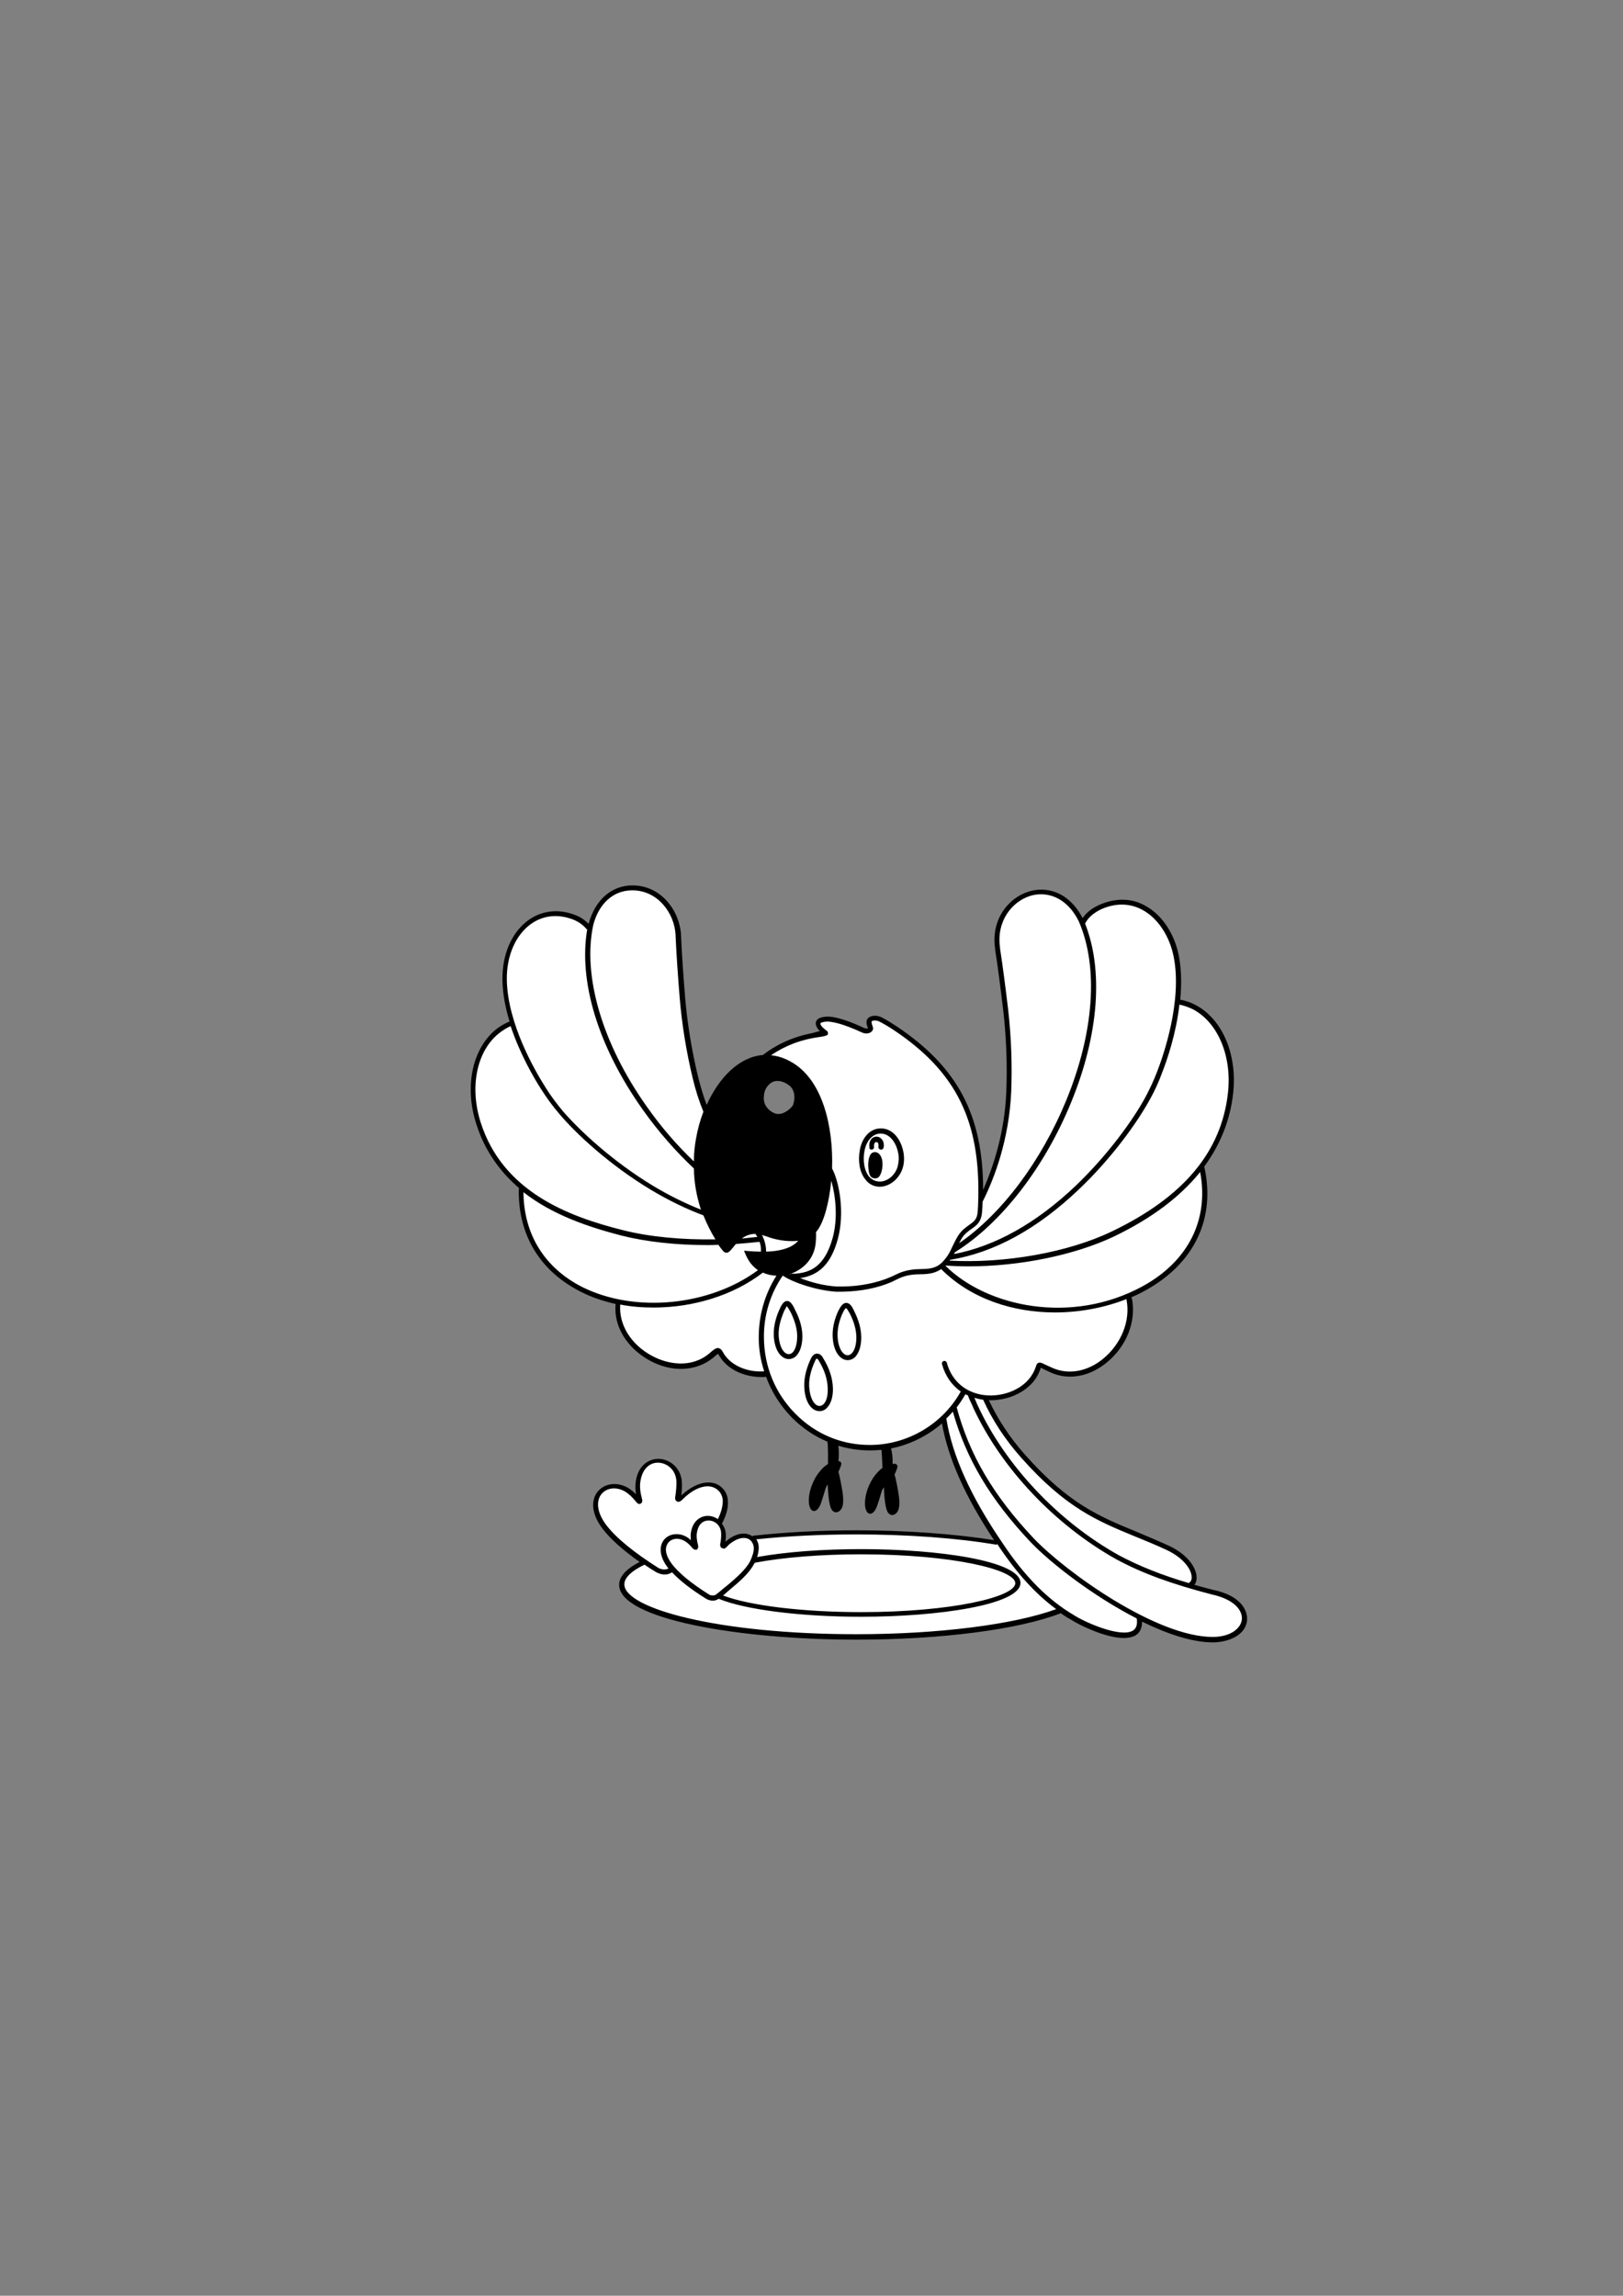 <?xml version="1.0" encoding="utf-8"?>
<!-- Generator: Adobe Illustrator 18.1.1, SVG Export Plug-In . SVG Version: 6.00 Build 0)  -->
<svg version="1.1" xmlns="http://www.w3.org/2000/svg" xmlns:xlink="http://www.w3.org/1999/xlink" x="0px" y="0px"
	 viewBox="0 0 595.3 841.9" enable-background="new 0 0 595.3 841.9" xml:space="preserve">
<rect x="0" y="0" width="595.3" height="841.9" fill="#808080" stroke="none"/>
<g id="Preenchimento">
	<path fill="#FFFFFF" d="M258.8,407.7c-1.6-4-2.9-8.1-3.9-12.1c-2.3-9.5-4-19.7-4.8-29.5c-0.6-7.5-1.2-15.5-1.5-22.7l0-0.3
		c-0.6-10.7-8.9-17.1-16.6-17.1c-7.1,0-12.7,5-15,13.3c-6.4,29.9,14,65.5,37.1,87.4l1.2,1.1l0-1.7c0.1-2.8,0.3-5.6,0.8-8.4
		c0.6-3.3,1.5-6.5,2.7-9.6l0.1-0.3L258.8,407.7z"/>
	<path fill="#FFFFFF" d="M269.7,455.2l2.6-0.2c1.9-0.2,3.8-0.4,5.6-0.6l1.1-0.1l-0.5-0.9c-0.2-0.4-0.4-0.8-0.7-1.1l-0.3-0.3h-0.4
		l-18.5-6.4l-0.3-0.1c-24.9-9.4-45.4-28.5-52.8-37.3c-2.3-2.8-4.5-5.7-6.3-8.7c-2.7-4.3-7.8-13-11.2-23.1l-0.3-0.8l-0.7,0.3
		c-1.7,0.8-3.3,1.7-4.7,2.9c-8.2,6.8-10.9,20.1-6.7,33.2c8.2,25.7,32.4,34.9,52.6,40.1c8.9,2.3,19.6,3.5,31,3.5h0c1,0,2.1,0,3.1,0
		l1.3,0C263.7,455.5,268.8,455.5,269.7,455.2z"/>
	<path fill="#FFFFFF" d="M257.9,443.5c-1.6-4.8-2.4-9.7-2.6-14.8l0-0.3l-0.2-0.2c-22.4-20.8-44.1-57-38.9-87.2l0.3-1.8l-1.1,0.9
		c-1.1-1.3-2.5-2.3-4.1-3c-5.8-2.5-11.6-2.1-16.4,1.1c-6.2,4.2-9.7,12.2-9.5,21.5c0.4,16,10.1,33,14.3,39.5c1.8,2.9,3.9,5.8,6.3,8.6
		c7.7,9.1,27,27.1,51,36.6l1.5,0.6L257.9,443.5z"/>
	<path fill="#FFFFFF" d="M286.2,467.3l-1.3,0c-1.6,0-3.1-0.4-4.6-1l-0.4-0.2l-0.3,0.3c-13.5,10.3-33.3,15-51.7,11.6l-0.8-0.1
		l-0.1,0.8c-0.6,7.6,4.2,15.2,12.2,19.5c3.4,1.8,7.2,2.8,10.8,2.8c4.2,0,7.9-1.3,10.9-3.9c1.5-1.2,2.2-1.7,2.8-1.7
		c0.4,0.1,0.7,0.4,1.1,1.2c0.2,0.4,0.5,0.9,0.9,1.4c2.8,3.7,8,6,13.7,6c0.3,0,0.6,0,1,0l0.9,0l-0.3-0.9c-1.2-3.9-1.9-8-1.9-12.1
		c-0.1-7.9,2.1-15.6,6.4-22.3L286.2,467.3z"/>
	<path fill="#FFFFFF" d="M292.8,454.4c-0.8,0.1-1.6,0.2-2.4,0.2c-3.7,0-7.2-1-8.7-1.6c-0.6-0.3-1.3-0.5-1.9-0.7l-1.6-0.4l0.8,1.5
		c1,1.8,1.4,3.8,1.4,5.8l0,0.8l0.8,0c5.5-0.2,9.4-1.4,11.7-3.6l2.2-2.1L292.8,454.4z"/>
	<path fill="#FFFFFF" d="M279.1,459.9l0.7,0l0-0.7c0-1.3-0.1-2.6-0.6-3.8l-0.2-0.6l-0.6,0.1c-2.8,0.3-5.7,0.6-8.6,0.8l-0.3,0
		l-0.2,0.2c-0.3,0.4-0.6,0.7-0.9,1c-0.7,0.9-1.6,1.9-2,1.9c0,0,0,0,0,0c-0.3-0.1-0.5-0.2-0.8-0.6c-0.5-0.6-0.9-1.3-1.4-1.9L264,456
		l-0.4,0c-12.9,0.3-25.4-0.9-35.5-3.5c-9.9-2.5-24.3-6.9-35.6-15.7l-1.2-0.9l0,1.5c0.1,15.8,8,28.4,22.3,35.5
		c7.6,3.8,16.7,5.8,26.2,5.8c0,0,0,0,0,0c14.2,0,28.3-4.4,38.7-12.1l0.8-0.6l-0.9-0.6c-1.3-0.9-2.4-2-3.2-3.3
		c-0.5-0.7-0.9-1.5-1.3-2.4c0.1,0,0.2,0,0.4,0C275.6,459.8,277.3,459.9,279.1,459.9z"/>
	<path fill="#FFFFFF" d="M441,429.8l-0.3-1.6l-1,1.2c-7.3,9-17.8,16.8-31.2,23.3c-14.3,6.9-34.2,11-53.2,11c-2.8,0-5.6-0.1-8.3-0.3
		l-2-0.1l1.4,1.4c10,10,24.5,15.5,40.8,15.5c11.5,0,23-2.8,32.2-7.9C436.4,463.1,444.3,447.6,441,429.8z"/>
	<path fill="#FFFFFF" d="M438.1,369.8c-1.6-0.8-3.3-1.5-5.1-1.9l-0.8-0.2l-0.1,0.8c-1.3,10.5-4.6,20.1-6.4,24.9
		c-1.2,3.3-2.7,6.5-4.5,9.7c-9.6,17.6-37.2,52.5-72.7,58.4l-0.4,0.2l-1,1.3l1.4,0.1c2.2,0.1,4.5,0.2,6.8,0.2c0,0,0,0,0,0
		c18.9,0,38.7-4.1,52.9-10.9c26.5-12.8,40.5-29.6,42.9-51.4C452.7,387.3,447.4,374.8,438.1,369.8z"/>
	<path fill="#FFFFFF" d="M290.9,481.5c-1-2-1.4-2.6-1.7-2.8l-0.5-0.5l-0.5,0.5c-0.3,0.3-0.7,1-1.1,1.9c-1,2.2-2.2,5.6-2.1,9
		c0.2,5.4,2.4,7.8,4.3,7.8c0.7,0,1.4-0.3,2-0.9c1.2-1.2,1.9-3.5,1.9-6.3C293.2,487.4,292.4,484.5,290.9,481.5z"/>
	<path fill="#FFFFFF" d="M431.3,350.9c-1.5-7.9-6.1-14.7-12-17.8c-4.7-2.5-10.1-2.5-15.5-0.2c-2.9,1.3-5.1,3.2-6.4,5.6l-0.2,0.3
		l0.1,0.3c15.1,38.2-14,98.7-47.5,119.6l-0.2,0.1l-1.1,2.2l1.5-0.3c34.5-6.6,61.3-40.7,70.6-57.8c1.7-3.2,3.2-6.4,4.4-9.7
		C427.5,387.4,434.5,367.3,431.3,350.9z"/>
	<path fill="#FFFFFF" d="M305.6,433.1l-1.1-3.7l-0.3,3.8c-0.7,8-2.7,14.9-5.2,18.1l-0.3,0.4l0,0.3c0,1.4,0,2.6-0.1,3.8
		c-0.5,4.9-3.7,9-8.6,10.7l-3.1,1.2l3.5,0.2c0.2,0,0.4,0,0.7,0c0.2,0,0.4,0,0.7,0c5.4-0.4,11.3-2.3,14.4-13.6
		C308.2,446.8,307.2,438.4,305.6,433.1z"/>
	<path fill="#FFFFFF" d="M437.9,578.8c0.1-3-2.9-7.7-9.6-10.8c-4.1-1.9-8-3.5-11.7-5c-13.5-5.5-25.2-10.3-41.3-28.6
		c-5.8-6.6-10.4-13.7-13.9-21.1l-0.2-0.4l-0.4-0.1c-1-0.1-1.9-0.3-3-0.7l-1.5-0.5l0.6,1.4c0.2,0.4,0.4,0.9,0.6,1.3
		c0.2,0.5,0.5,1,0.7,1.6c10.2,21.9,29.6,42.5,51.9,55c7.5,4,15.7,7.3,26,10.3l1.4,0.3l-0.4-0.9C437.6,580.3,437.8,579.6,437.9,578.8
		z"/>
	<path fill="#FFFFFF" d="M396.4,337.8c-4.5-9-11-10.3-14.5-10.3c-1.5,0-2.9,0.2-4.3,0.7c-6.8,2.1-12.9,9.6-11.4,19.6l0,0.3
		c1.1,7,2.1,15,3,22.5c1.1,9.8,1.5,20.1,1.1,29.9c-0.7,17.4-6.1,31.4-10.4,40.1l-0.1,0.3c0,1.3-0.1,2.5-0.2,3.8
		c-0.3,3.3-1.8,4.4-3.6,5.7c-1.1,0.8-2.4,1.7-3.6,3.4c-0.4,0.5-0.7,1.1-1.1,1.9l-1.3,2.6l2.4-1.7
		C385.4,433.7,412.2,374.4,396.4,337.8z"/>
	<path fill="#FFFFFF" d="M328.2,377.4c-1.7-1.2-3.5-2.2-5.2-3.1c-1.3-0.7-2.7-0.7-3.6-0.2c-0.8,0.5-0.5,1.7,0,2.9
		c0.1,0.4,0.1,0.7-0.2,1c-0.6,0.5-1.9,0.6-2.8,0.1c-5.6-2.6-10.2-4.1-12.9-4.1c-0.4,0-0.7,0-1,0.1c-1.3,0.2-2,0.5-2.2,1
		c-0.2,0.6,0.3,1.5,1.3,2.4c0.2,0.2,0.5,0.4,0.8,0.6c0.1,0.1,0.3,0.2,0.4,0.3l0.2,0.1l0.1,0l0,0.5c-0.3,0.2-1.2,0.4-2.6,0.6
		c-6.7,0.9-12.7,3.2-18,6.7l-1.6,1.1l1.9,0.2c2.2,0.3,4.4,1,6.6,2.1c11.7,6.3,15.4,24,15,38.6l0,0.2l0.1,0.2
		c2.4,4.7,4.7,15.8,2,25.5c-2.3,8.5-6.4,12.7-13.1,13.8l-2.8,0.4l2.6,1c2.5,1,7.7,2.6,13.4,3l2.3,0h0c6.4-0.1,12.6-1.3,17.8-3.5
		c0.3-0.2,0.7-0.3,1.2-0.6c1.9-1,4.5-2.3,9.4-2.3l0.6,0c5.3,0,7.3-1.4,9.6-4.6c0.9-1.1,1.5-2.6,2.3-4.2c0.7-1.4,1.3-2.8,2.1-4
		c1.2-1.7,2.5-2.7,3.7-3.5c1.8-1.2,3.2-2.2,3.4-5.3c0.1-1.3,0.2-2.6,0.2-3.9C360.3,411.2,351.3,392.8,328.2,377.4z M330.6,428
		c-0.9,3.7-4.4,6.6-7.8,6.6l-0.3,0c-1.8-0.1-3.4-1-4.6-2.5c-1.9-2.4-2.6-6.3-1.8-10.3c0.9-4.4,3.6-7.3,7.1-7.3
		c3.6,0,6.5,3.1,7.5,7.9C331,424.4,331,426.3,330.6,428z"/>
	<path fill="#FFFFFF" d="M330.1,422.6c-1-4.5-3.7-7.5-7.1-7.5c-3.2,0-5.8,2.7-6.6,6.9c-0.8,3.9-0.1,7.5,1.7,9.9
		c1.1,1.4,2.6,2.2,4.3,2.3l0.3,0c3.2,0,6.4-2.8,7.3-6.3C330.5,426.3,330.5,424.4,330.1,422.6z"/>
	<g>
		<path fill="#FFFFFF" d="M290.2,467.4l0-0.2c-0.1,0-0.2,0.1-0.2,0.1C290,467.3,290.1,467.3,290.2,467.4z"/>
		<polygon fill="#FFFFFF" points="291,468.6 289.8,468 290.1,467.5 290.1,467.5 289.7,468 288.1,467.2 289.7,466.6 290,467.1 
			290,467.1 289.9,466.5 290.8,466.2 		"/>
	</g>
	<path fill="#FFFFFF" d="M387.7,589.7c-7.4-5.5-14.3-13-20.9-22.9l-1.6-2.4l-0.3,1.5c-14.6-2.4-32.6-3.7-50.8-3.7
		c-12.7,0-25.1,0.6-36.7,1.8l-1.2,0.1l0.6,1c0.5,0.7,0.7,1.6,0.7,2.5c0,0.9-0.2,2-0.6,3.2l-0.4,1.2l1.2-0.2c10.5-1.9,24-2.9,38-2.9
		c32.4,0,57.7,5.2,57.7,11.7c0,6.6-25.4,11.7-57.7,11.7c-22.1,0-42.5-2.6-52-6.6l-0.4-0.2l-0.3,0.2c-0.6,0.4-1.2,0.6-1.8,0.6
		c-1.2,0-2.1-0.5-2.1-0.6c-5.4-3.4-9.5-6.6-12.3-9.6l-0.4-0.4l-0.5,0.3c-0.7,0.4-1.5,0.7-2.3,0.7c-1.3,0-2.4-0.5-2.8-0.8
		c-1.5-0.9-2.8-1.8-4.2-2.7l-0.3-0.2l-0.4,0.2c-5.2,2.5-7.8,5.1-7.8,7.8c0,10.5,38.5,19,85.8,19c29.8,0,57.9-3.5,73.4-9.2l1.3-0.5
		L387.7,589.7z"/>
	<path fill="#FFFFFF" d="M264.8,547.2c-1-1.4-2.5-2.2-4.2-2.4c-2.7-0.3-6.1,1.1-9.2,3.8c-0.5,0.5-1.1,1-1.6,1.5
		c-0.3,0.3-0.7,0.4-0.9,0.3c-0.1-0.1-0.4-0.2-0.2-1.2c0.2-1.1,0.5-4.1,0.4-5.8c-0.4-4.6-3.9-7.2-7.3-7.3l-0.2,0
		c-1.4,0-6.1,0.5-7.1,7.3c-0.3,1.9-0.1,4.1,0.6,6.4c0.2,0.7,0.2,1-0.2,1.2c-0.3,0-0.7-0.5-0.9-0.8c-0.9-1.1-2.3-2.7-4-3.7
		c-3.3-1.9-7.3-1.5-9.4,1c-2,2.3-2.6,6.7,1.7,12.3c3.6,4.8,10.1,10.1,19.3,15.9c0.2,0.1,1.2,0.7,2.5,0.7c0.6,0,1.2-0.1,1.7-0.4
		l0.8-0.4l-0.9-1.1c-2.3-3-3-6.1-1.9-8.3c0.8-1.7,2.6-2.7,4.6-2.7c1.1,0,2.3,0.3,3.3,0.9c0.5,0.3,1,0.6,1.4,1l1.4,1.2l-0.2-1.8
		c-0.1-0.9-0.1-1.7,0-2.4c0.6-4.1,3.3-5.6,5.5-5.6c1.1,0,2.3,0.4,3.3,1.1l0.7,0.5l0.4-0.8c1.3-2.6,1.9-4.9,1.8-6.9
		C265.9,549.3,265.6,548.1,264.8,547.2z"/>
	<path fill="#FFFFFF" d="M417.8,593.9l-0.2-0.8l-0.3-0.2c-15.7-8-31.4-20.1-38.8-27.9c-14.6-15.5-23.3-30.1-28.2-47.3l-0.4-1.3
		l-0.9,1c-0.7,0.8-1.4,1.6-2.3,2.4l-0.3,0.3l0.1,0.4c2.2,13.8,9,28.8,20.8,46c8.2,12.3,16.8,20.9,26.3,26.5
		c3.3,2.2,12.9,6.5,18.7,6.5c1.5,0,2.7-0.3,3.6-0.8C417.3,597.9,418,596.3,417.8,593.9z"/>
	<path fill="#FFFFFF" d="M444.7,584.2c-14.5-3.7-25.3-7.7-34.8-12.8c-22.4-12.5-41.9-33.2-52.1-55.2c-0.3-0.6-0.5-1.1-0.7-1.6
		c-0.4-1-0.9-1.9-1.3-3l-0.1-0.3l-0.3-0.1c-0.2-0.1-0.4-0.2-0.6-0.3l-0.8-0.5l-0.4,0.6c-0.9,1.6-2,3.2-3.1,4.7l-0.2,0.3l0.1,0.4
		c4.8,17.7,13.5,32.6,28.5,48.4c12.1,12.7,45.5,36.3,66.1,36.3h0.2c7.2-0.1,10.8-3.7,11.1-7C456.6,590.7,453.8,586.1,444.7,584.2z"
		/>
	<path fill="#FFFFFF" d="M276.4,565.2c-1.8-2.5-6-2.1-9.5,1c-0.1,0.1-0.2,0.2-0.4,0.3l-1.6-0.9c0.1-1,0.2-2.3,0.1-3.2
		c-0.3-3.3-2.9-5.2-5.3-5.2c-2.6,0-4.5,2-5,5.2c-0.2,1.3-0.1,2.9,0.4,4.6c0.1,0.5,0.1,0.7,0,0.8l-0.1,0.1l-0.2,0
		c-0.2,0-0.4-0.2-0.7-0.6c-0.6-0.8-1.6-1.9-2.9-2.6c-1-0.6-2.1-0.9-3.1-0.9c-1.9,0-3.4,0.9-4.2,2.5c-1,2.1-0.4,4.9,1.8,7.8
		c2.6,3.4,7.2,7.2,13.8,11.3c0.3,0.2,1.1,0.4,1.8,0.4c0.7,0,1.2-0.2,1.7-0.5c0.7-0.6,1.7-1.3,2.8-2.3c0.4-0.4,0.9-0.8,1.4-1.2
		c2.9-2.4,6.5-5.5,8.3-8.8c1-2,1.6-3.8,1.5-5.4C277.2,566.8,276.9,565.9,276.4,565.2z M264.8,566.6
		C264.8,566.5,264.8,566.5,264.8,566.6l1.4,0.3c-0.1,0.1-0.3,0.3-0.4,0.4c-0.1,0.1-0.3,0.3-0.5,0.3h-0.2l-0.2-0.1
		C264.8,567.2,264.7,567,264.8,566.6z"/>
	<path fill="#FFFFFF" d="M301.2,498.9c-0.2-0.3-0.7-1.1-1.3-1.2l-1.5-0.3l0.5,0.9c-0.1,0.2-0.2,0.3-0.3,0.5
		c-1.2,2.4-2.5,6.1-2.3,9.8c0.3,5.3,2.5,7.7,4.4,7.7c0.7,0,1.4-0.3,2-0.9c1.2-1.2,1.8-3.5,1.8-6.3
		C304.4,505.9,303.3,502.5,301.2,498.9z"/>
	<path fill="#FFFFFF" d="M312.4,481.4c-0.9-1.7-1.3-2.2-1.7-2.3l-1.3-0.5l0.2,1c-0.3,0.4-0.7,1.1-1.1,1.9c-0.9,2.1-2,5.2-1.9,8.5
		c0.2,5.4,2.4,7.8,4.3,7.8c0.7,0,1.4-0.3,2-0.9c1.2-1.2,1.9-3.5,1.9-6.3C314.9,487.7,314,484.6,312.4,481.4z"/>
	<path fill="#FFFFFF" d="M414.2,476.6l0.1-1.1l-1.1,0.4c-8,3.2-17,4.8-25.9,4.8c-16.5,0-31.2-5.6-41.3-15.7l-0.4-0.4L345,465
		c-1.8,1.3-3.8,1.8-7.1,1.8l-0.6,0c-4.7,0-7.1,1.2-9.1,2.2c-0.4,0.2-0.8,0.4-1.2,0.6c-5.3,2.2-11.5,3.5-18,3.6l-2.3,0
		c-6.6-0.5-15-3-19.1-5.7l-0.6-0.4l-0.4,0.6c-4.7,6.8-7.1,14.9-7,23.2c0.1,10.8,4.3,20.8,11.8,28.4c7.4,7.5,17.3,11.6,27.7,11.6
		l0.3,0c13.9-0.1,26.8-7.7,33.8-20l0.3-0.6l-0.5-0.4c-3.2-2.3-5.5-5.6-6.6-9.7c0-0.1,0.1-0.3,0.2-0.3c0.1,0,0.2,0.1,0.2,0.2
		c1.9,6.9,7,11.4,14.1,12.3c0.8,0.1,1.7,0.2,2.6,0.2c6.7,0,13.1-3.3,15.9-8.2c0.7-1.2,1-2.1,1.2-2.7c0.2-0.7,0.4-0.9,0.6-1.1
		c0.4-0.2,0.9,0.1,1.9,0.6c0.7,0.3,1.7,0.8,3.2,1.4c5.9,2.5,13.1,1.1,18.9-3.6C412.2,493.2,415.7,484.5,414.2,476.6z"/>
	<path fill="#FFFFFF" d="M298.1,498.7c0.5-1,1-1.5,1.6-1.5c0.9,0,1.6,1,1.8,1.5c2.2,3.7,3.3,7.2,3.4,10.5c0.1,3-0.6,5.4-1.9,6.7
		c-2.5,2.5-6.9,0.7-7.3-7.1C295.6,504.9,296.9,501.1,298.1,498.7z"/>
	<path fill="#FFFFFF" d="M293.7,490.2c0,3-0.7,5.3-2,6.6c-2.5,2.5-6.9,0.6-7.2-7.2c-0.1-3.5,1.1-6.9,2.1-9.2
		c0.8-1.8,1.4-2.5,2.1-2.5c0.7,0,1.4,0.8,2.6,3.3C292.9,484.4,293.7,487.4,293.7,490.2z"/>
	<path fill="#FFFFFF" d="M315.4,490.6c0,3-0.7,5.3-2,6.6c-2.5,2.5-6.9,0.6-7.2-7.2c-0.1-3.3,1-6.6,1.9-8.7c0.5-1.2,1.3-2.7,2.4-2.7
		c1,0,1.8,1.5,2.4,2.7C314.5,484.5,315.3,487.6,315.4,490.6z"/>
	<path fill="#FFFFFF" d="M315.9,569.5c-14.6,0-28.5,1.1-39.1,3.1l-0.4,0.1l-0.3,0.7c-1.8,3.4-5.5,6.5-8.4,9c-0.5,0.4-1,0.8-1.4,1.2
		c-0.5,0.4-0.9,0.8-1.3,1.1l-1,0.8l1.2,0.5c10,3.8,29.4,6.1,50.8,6.1c31.6,0,57.3-5,57.3-11.3C373.2,574.5,347.5,569.5,315.9,569.5z
		"/>
	<g>
		<path fill="#FFFFFF" d="M262.2,565C261.8,564.8,261.6,564.9,262.2,565L262.2,565z"/>
		<path fill="#FFFFFF" d="M268.2,567.4l-6.2-1.7c-0.3-0.1-1-0.3-0.9-0.9l0.1-0.6l0.6,0c0.2,0,0.5,0.1,0.7,0.2L268.2,567.4z"/>
	</g>
</g>
<g id="Linhas">
	<g>
		<path d="M444.8,583c-2.3-0.6-4.6-1.2-6.7-1.8c0.5-0.6,0.8-1.5,0.8-2.5c0.1-3.5-3.1-8.6-10.3-11.9c-4.2-1.9-8-3.5-11.8-5.1
			c-13.4-5.5-24.9-10.2-40.9-28.3c-5.5-6.2-9.9-12.9-13.2-19.9c0.2,0,0.5,0,0.7,0c7.1,0,14-3.5,17-8.8c0.7-1.3,1.1-2.3,1.3-2.9
			c0-0.1,0-0.1,0.1-0.2c0.2,0.1,0.5,0.2,0.8,0.4c0.7,0.4,1.8,0.8,3.2,1.5c6.4,2.7,13.9,1.3,20.1-3.8c7.3-5.9,10.9-15.1,9.3-23.4
			c0-0.2-0.2-0.4-0.3-0.5c1.8-0.8,3.5-1.6,5.1-2.5c18.1-9.9,26-26.5,21.7-45.5c5.9-8,9.5-17,10.6-26.8c1.6-14.2-3.9-27.2-13.7-32.4
			c-1.8-1-3.7-1.6-5.7-2c0.5-5.3,0.5-10.8-0.5-16c-1.6-8.3-6.3-15.3-12.6-18.6c-5-2.7-10.7-2.7-16.5-0.2c-2.7,1.2-4.8,2.8-6.2,4.9
			c-5.3-10.1-13.7-11.7-19.9-9.7c-7.3,2.3-13.8,10.2-12.2,20.9l0,0.3c1.1,7,2.1,15,3,22.5c1.1,9.7,1.5,20,1.1,29.7
			c-0.6,14.9-4.7,27.3-8.5,36c0-27.5-9.4-45.1-31.7-60c-1.8-1.2-3.6-2.3-5.3-3.2c-1.7-0.9-3.5-0.9-4.7-0.2c-1.7,1-1,3-0.5,4.1
			c-0.3,0.1-0.8,0.1-1.4-0.1c-4.7-2.2-11.1-4.7-14.6-4.1c-1.7,0.2-2.8,0.8-3.1,1.8c-0.3,1,0.2,2.2,1.4,3.4l-2.9,0.8
			c-6.8,1.3-12.8,4-18,8c-8.7,0.7-16.1,8.3-20.6,18.3c-1.2-3.2-2.2-6.6-3.1-10.1c-2.3-9.5-4-19.6-4.8-29.3
			c-0.6-7.5-1.2-15.5-1.5-22.6l0-0.3c-0.5-8.9-7.3-18.2-17.8-18.2c-7.7,0-13.7,5.3-16.1,14.1c-1.2-1.2-2.5-2.2-4.1-2.9
			c-6.2-2.7-12.4-2.2-17.5,1.2c-6.5,4.4-10.2,12.8-10,22.5c0.1,5,1.1,10.1,2.6,15c-1.9,0.8-3.6,1.8-5.2,3.1
			c-8.5,7.1-11.4,20.9-7,34.5c3.2,10.1,8.9,17.7,15.8,23.6l-0.2,0c-0.4,17,7.7,30.4,22.9,38c3.9,2,8.2,3.4,12.6,4.4
			c-0.8,8.2,4.2,16.3,12.8,20.9c8.1,4.3,16.9,3.8,23-1.2c0.4-0.4,1.4-1.2,1.8-1.4c0.1,0.1,0.2,0.3,0.3,0.5c0.2,0.4,0.6,0.9,1,1.5
			c3.1,4.1,8.7,6.5,14.7,6.5c0.5,0,1.1,0,1.6-0.1c2,5.6,5.3,10.7,9.5,15c3.8,3.8,8.2,6.8,13,8.8c0.3,2,0.2,7,0.2,8.2
			c-1.1,0.6-2,1.5-3,2.7c-2.6,3.1-4.3,7.8-4,11.6c0.4,3.8,3,4,4.4,0.1c0.5-1.4,1.2-3.7,1.8-5.7c0.2-0.4,0.4-0.8,0.7-1.2
			c0.1,2.6,0.3,5.9,1,8.2c1,3.2,3.9,2.2,4.5-0.5c0.3-1.5,0.2-3.3-0.1-5.1c-0.2-1.4-1.1-6.3-1.5-7.2c0.1-0.3,0.3-0.6,0.4-0.9
			c0.3-0.7,0.6-1.4,0.7-2.1c0-0.6-0.6-1-1.1-1c0.3-1.5,0.2-4,0-5.6c3.7,1.1,7.6,1.7,11.6,1.7c0.1,0,0.2,0,0.3,0
			c1.3,0,2.6-0.1,3.9-0.2c0.2,1.8,0.3,4.9,0.4,6.6c-0.8,0.6-1.6,1.3-2.4,2.3c-2.6,3.1-4.3,7.8-4,11.6c0.4,3.8,3,4,4.4,0.1
			c0.5-1.4,1.2-3.7,1.8-5.7c0.2-0.4,0.4-0.8,0.7-1.2c0.1,2.6,0.3,5.9,1,8.2c1,3.2,3.9,2.2,4.5-0.5c0.3-1.5,0.2-3.3-0.1-5.1
			c-0.2-1.5-1.1-6.3-1.5-7.2c0.1-0.3,0.3-0.6,0.4-0.9c0.3-0.7,0.6-1.4,0.7-2.1c0-0.7-0.7-1.1-1.4-1c-0.1,0-0.2,0.1-0.4,0.1
			c0.1-2-0.2-4.5-0.6-5.7c0,0,0,0,0,0c6.9-1.4,13.4-4.6,18.7-9.2c2.3,12.9,8.6,27,19.1,42.8c-14.5-2.3-32.4-3.6-50.5-3.6
			c-13.3,0-26.1,0.7-38,2l0,0.3c-0.9-0.7-2.1-1.1-3.3-1.1c-2.1,0-4.5,1-6.7,3c0.1-1,0.2-2.1,0.1-2.9c-0.1-1.5-0.6-2.7-1.4-3.7
			c1.5-2.9,2.3-5.6,2.2-8c0-1.6-0.5-3.1-1.3-4.2c-1.2-1.7-3-2.7-5-2.9c-3.1-0.3-6.7,1.1-10.1,4.1c-0.2,0.2-0.5,0.4-0.7,0.6
			c0.2-1.4,0.3-3.6,0.2-5c-0.4-5.3-4.6-8.3-8.4-8.4c-3.3-0.1-7.6,2-8.5,8.3c-0.2,1.4-0.2,3,0.1,4.7c-1-1-2-1.8-3-2.4
			c-3.9-2.2-8.3-1.7-10.9,1.2c-2.3,2.6-3.1,7.6,1.6,13.8c2.9,3.8,7.5,7.9,13.6,12.2c-5,2.6-7.5,5.4-7.5,8.4
			c0,12.6,44.2,20.1,87,20.1c31,0,59.6-3.7,75-9.7c1.2,0.9,2.5,1.7,3.8,2.4c2.5,1.7,12.5,6.7,19.3,6.7c1.6,0,3.1-0.3,4.2-0.9
			c1.2-0.7,2.5-2.1,2.5-5.1c9.2,4.5,18.4,7.6,26,7.6c0.1,0,0.2,0,0.2,0c5.5-0.1,11.8-2.6,12.3-8.1C457.7,590.2,454.7,585,444.8,583z
			 M416.2,563.4c3.7,1.5,7.6,3.1,11.7,5c6.4,3,9.3,7.4,9.2,10.2c0,0.5-0.2,1.5-1,1.8l0.1,0.2c-10.2-3-18.4-6.3-25.9-10.3
			c-22.2-12.4-41.5-32.9-51.6-54.7c-0.3-0.6-0.5-1.1-0.7-1.6c-0.2-0.5-0.4-0.9-0.6-1.4c1,0.3,2.1,0.6,3.2,0.7
			c3.4,7.5,8.1,14.7,14,21.3C390.9,553,402.6,557.8,416.2,563.4z M419.1,471.7c-26.2,14.3-57.2,7.5-72.3-7.5c0,0,0,0,0.1-0.1
			c2.7,0.2,5.5,0.3,8.3,0.3c18.8,0,39-4.1,53.5-11c13.7-6.6,24.2-14.5,31.5-23.6C443.5,447.2,435.9,462.5,419.1,471.7z M437.7,370.2
			c9.1,4.9,14.2,17.2,12.7,30.6c-2.4,21.6-16.3,38.2-42.6,50.8c-16,7.7-39.2,11.8-59.5,10.7c0-0.1,0.1-0.1,0.1-0.2
			c0,0,0.1-0.1,0.1-0.1c16.1-2.6,32-11.3,47.3-25.9c12.2-11.6,21.4-24.6,25.9-32.8c1.8-3.2,3.3-6.5,4.5-9.8
			c1.9-4.8,5.2-14.5,6.4-25.1C434.4,368.8,436.1,369.4,437.7,370.2z M404,333.4c5.2-2.3,10.4-2.2,14.9,0.2c5.7,3,10.1,9.6,11.6,17.3
			c3.2,16.2-3.8,36.2-6,41.9c-1.2,3.2-2.7,6.4-4.4,9.6c-4.4,8.1-13.5,20.9-25.5,32.4c-14.5,13.8-29.6,22.2-44.7,25.1
			c0.1-0.2,0.3-0.5,0.4-0.7c16.9-10.5,32.8-31,42.6-55c10.1-24.6,11.9-48.3,5.1-65.5C399.1,336.5,401.2,334.7,404,333.4z
			 M370.9,400.4c0.4-9.8,0-20.2-1.1-30c-0.9-7.5-1.9-15.5-3-22.6l0-0.3c-1.4-9.7,4.4-16.8,10.9-18.9c5.6-1.8,13.3-0.2,18,9.3
			c7.3,16.8,5.6,40.7-4.6,65.6c-9.2,22.4-23.7,41.7-39.3,52.4c0.4-0.7,0.7-1.4,1.1-2c1.1-1.6,2.3-2.4,3.4-3.2
			c1.9-1.3,3.6-2.5,3.9-6.2c0.1-1.2,0.2-2.5,0.2-3.8C364.8,432,370.1,417.9,370.9,400.4z M300.5,380.3c1.7-0.2,2.5-0.5,2.9-0.7l0,0
			c0.3-0.2,0.3-0.5,0.3-0.7c0-0.3-0.1-0.7-0.5-0.9c-0.1-0.1-0.3-0.3-0.5-0.4c-0.2-0.2-0.5-0.4-0.7-0.6c-1-0.9-1.1-1.5-1.1-1.7
			c0-0.1,0.4-0.4,1.6-0.6c2.4-0.4,7.3,1,13.6,3.9c1.2,0.6,2.8,0.5,3.6-0.3c0.5-0.5,0.7-1.1,0.4-1.8c-0.6-1.6-0.4-2-0.3-2
			c0.6-0.4,1.7-0.4,2.9,0.2c1.7,0.9,3.4,1.9,5.2,3.1c22.9,15.3,31.8,33.4,30.9,62.7c0,1.3-0.1,2.6-0.2,3.9c-0.2,2.8-1.4,3.6-3.1,4.8
			c-1.2,0.9-2.6,1.8-3.9,3.7c-0.8,1.2-1.5,2.7-2.2,4.1c-0.7,1.5-1.4,3-2.2,4c-2.3,3.1-4.1,4.4-9.4,4.4c-5.2,0-8,1.4-10,2.4
			c-0.4,0.2-0.8,0.4-1.1,0.5c-5.1,2.2-11.2,3.4-17.5,3.5l-2.3,0c-4.8-0.3-9.6-1.6-13.4-3.1c7.1-1,11.4-5.5,13.8-14.3
			c2.6-9.6,0.6-20.8-2.1-25.9c0.5-15.2-3.4-32.9-15.4-39.3c-2.4-1.3-4.7-2-7-2.2C287.9,383.5,293.8,381.2,300.5,380.3z M280.2,402.1
			c0-1.7,0.7-3.2,1.7-4.2c2.2-2.5,5.6-1.5,7.9,0.4c1.9,1.9,1.9,4.7,1,7.1c-1.4,1.9-4.2,3.8-6.6,2.9
			C281.7,407.3,279.8,404.9,280.2,402.1z M304.9,433c1.6,5.5,2.5,13.8,0.5,21c-3,10.9-8.6,12.7-13.8,13.1c-0.6,0-1,0-1.3,0
			c-0.1,0-0.2,0-0.2,0c4.7-1.7,8.6-5.6,9.1-11.4c0.1-1.3,0.2-2.6,0.1-3.9c0.1-0.1,0.2-0.2,0.3-0.3
			C302.2,448.2,304.1,441.2,304.9,433z M277.1,452.5c0.2,0.3,0.4,0.7,0.7,1.1c-1.9,0.2-3.8,0.4-5.7,0.6
			C273.4,453.2,275,452.5,277.1,452.5z M279.5,452.9c0.6,0.2,1.2,0.4,1.9,0.6c2,0.8,6.9,2.1,11.4,1.5c-0.2,0.2-0.4,0.4-0.6,0.6
			c-2.6,2.5-7.2,3.3-11.2,3.4C281,456.6,280.3,454.5,279.5,452.9z M290,467.1l0,0.2c-0.1,0-0.2-0.1-0.3-0.1
			C289.9,467.1,290,467.1,290,467.1z M231.9,326.5c9.4,0,15.5,8.4,15.9,16.4l0,0.3c0.3,7.1,0.9,15.2,1.5,22.7
			c0.8,9.8,2.5,20.1,4.8,29.6c1,4.2,2.3,8.3,3.9,12.2c-1.2,3.1-2.1,6.4-2.7,9.8c-0.5,2.8-0.8,5.6-0.8,8.4c-6.2-5.9-12-12.6-17.2-20
			c-16.4-23.1-23.7-48-19.7-66.7C219.7,331.2,225.1,326.5,231.9,326.5z M195.1,338.6c4.6-3.1,10.2-3.5,15.8-1.1
			c1.7,0.8,3.2,1.9,4.3,3.3l0.2-0.1c-3.3,19.2,4,43.2,20.4,66.3c5.6,7.9,12,15.2,18.7,21.5c0.1,5.2,1,10.3,2.6,15.1
			c-5.8-2.3-11.7-5.2-17.5-8.7c-15.1-9.1-27.3-20.6-33.3-27.6c-2.3-2.8-4.4-5.6-6.2-8.5c-4.1-6.5-13.8-23.3-14.2-39.2
			C185.7,350.5,189.2,342.6,195.1,338.6z M176.3,411.6c-4.1-12.9-1.5-25.9,6.5-32.5c1.4-1.1,2.9-2.1,4.5-2.8
			c3.4,10.2,8.5,19,11.3,23.3c1.9,3,4,5.9,6.4,8.7c6,7.2,18.4,18.8,33.7,28c6.5,3.9,12.9,7,19.3,9.4c1.2,3,2.7,6,4.4,8.8
			c-12.2,0.2-24.2-0.9-34-3.4C208.4,446.1,184.4,437,176.3,411.6z M192,437.2c10.7,8.4,24,12.8,35.9,15.9c9.1,2.3,20.1,3.5,31.4,3.5
			c1.4,0,2.8,0,4.2-0.1c0.5,0.7,0.9,1.3,1.5,2c0.3,0.4,0.7,0.8,1.3,0.9c1.1,0.2,2.1-1.4,3.6-3.2c2.9-0.2,5.8-0.5,8.7-0.8
			c0.4,1.1,0.6,2.3,0.5,3.6c-3.4,0-6-0.4-6.2-0.3c0.5,1.2,1,2.4,1.7,3.5c0.9,1.5,2.1,2.7,3.4,3.6c-17.7,13.1-44.9,15.8-64.2,6.3
			C199.8,465.1,192.1,452.7,192,437.2z M266.1,497.3c-0.4-0.5-0.7-1-0.9-1.4c-0.4-0.7-0.8-1.3-1.6-1.5c-0.9-0.2-1.7,0.4-3.4,1.9
			c-6.5,5.5-15.1,4.1-20.9,1c-7.8-4.1-12.4-11.5-11.8-18.9c4,0.8,8.1,1.1,12.3,1.1c14.4,0,29.1-4.4,40-12.8c1.6,0.7,3.3,1.1,5,1.1
			c-4.3,6.8-6.5,14.5-6.5,22.7c0,4.3,0.7,8.5,2,12.4C274.5,503.3,269,501.1,266.1,497.3z M319.3,529.9c-0.1,0-0.2,0-0.3,0
			c-10.3,0-19.9-4-27.2-11.4c-7.4-7.4-11.5-17.3-11.6-27.9c-0.1-8.2,2.3-16.1,6.9-22.8c0,0,0,0,0,0c4.1,2.7,12.5,5.4,19.5,5.9l2.3,0
			c6.6-0.1,12.9-1.3,18.2-3.6c0.4-0.2,0.8-0.4,1.2-0.6c2-1,4.4-2.2,9.1-2.2c3.5,0,5.8-0.5,7.8-1.9c11.1,11.1,26.6,15.9,41.8,15.9
			c9.2,0,18.3-1.8,26.2-4.9c0,0.1,0,0.2,0,0.3c1.5,7.6-1.9,16.1-8.6,21.6c-5.6,4.6-12.4,5.9-18.2,3.5c-1.4-0.6-2.4-1.1-3.1-1.4
			c-1.2-0.6-1.8-0.9-2.4-0.6c-0.6,0.2-0.8,0.8-1,1.5c-0.2,0.6-0.5,1.4-1.2,2.6c-3.1,5.4-10.6,8.6-17.8,7.7
			c-6.8-0.9-11.8-5.2-13.6-11.8c-0.1-0.5-0.6-0.8-1.1-0.7c-0.5,0.1-0.8,0.6-0.7,1.1c1.2,4.4,3.6,7.8,6.9,10.1
			C345.7,522.3,332.9,529.8,319.3,529.9z M266.2,567.6c0.4-0.4,0.8-0.7,1.1-1.1c1.9-1.6,3.8-2.5,5.5-2.5c1.3,0,2.3,0.5,3,1.5
			c0.4,0.6,0.6,1.3,0.7,2.1c0,1.5-0.5,3.1-1.4,5c-1.7,3.2-5.3,6.2-8.1,8.6c-0.5,0.4-1,0.8-1.5,1.2c-1.2,1-2.1,1.8-2.8,2.3
			c-0.4,0.3-0.8,0.4-1.3,0.4c-0.7,0-1.3-0.3-1.4-0.4c-6.5-4.1-11-7.8-13.6-11.2c-2-2.7-2.7-5.2-1.7-7.1c0.6-1.3,2-2.1,3.6-2.1
			c0.9,0,1.9,0.3,2.8,0.8c1.2,0.7,2.1,1.7,2.7,2.4c0.3,0.4,0.7,0.8,1.3,0.8l0.5,0l0.3-0.4c0.3-0.4,0.2-1,0.1-1.4
			c-0.4-1.6-0.6-3-0.4-4.3c0.4-2.9,2-4.6,4.3-4.6c2.1,0,4.4,1.6,4.6,4.5c0.1,1.1-0.1,3.2-0.3,3.9c-0.1,0.4-0.1,1,0.2,1.4
			c0.2,0.3,0.5,0.4,0.8,0.4C265.6,568.1,265.9,567.8,266.2,567.6z M276.8,573.1c10.6-2,24.4-3.1,39-3.1c33.3,0,56.6,5.6,56.6,10.6
			c0,5-23.2,10.6-56.6,10.6c-21.4,0-40.9-2.4-50.6-6.1c0.4-0.3,0.9-0.7,1.4-1.2c0.5-0.4,0.9-0.8,1.4-1.2c3-2.5,6.7-5.6,8.6-9.2
			C276.7,573.4,276.8,573.3,276.8,573.1z M222.4,559.3c-4-5.3-3.5-9.4-1.7-11.5c2-2.3,5.5-2.6,8.6-0.8c1.3,0.8,2.6,2,3.8,3.5
			c0.4,0.5,1.1,1.4,1.9,0.9c0.8-0.4,0.6-1.5,0.4-2c-0.6-2.3-0.8-4.4-0.5-6.2c0.8-5.1,3.9-6.9,6.6-6.8c3,0.1,6.3,2.4,6.6,6.7
			c0.1,1.6-0.2,4.5-0.4,5.6c-0.2,1,0,1.6,0.6,1.9c0.5,0.3,1.2,0.1,1.7-0.4c0.5-0.5,1.1-1,1.6-1.5c3-2.6,6.1-3.9,8.7-3.6
			c1.5,0.2,2.8,0.9,3.8,2.2c0.6,0.9,1,1.9,1,3.2c0,1.9-0.6,4.2-1.8,6.6c-1.1-0.8-2.5-1.2-3.7-1.2c-2.4,0-5.5,1.6-6.2,6.2
			c-0.1,0.8-0.1,1.7,0,2.7c-0.5-0.4-1-0.9-1.6-1.2c-1.2-0.7-2.4-1-3.7-1c-2.3,0-4.3,1.2-5.2,3.1c-1.2,2.5-0.5,5.8,1.9,9
			c0.1,0.2,0.3,0.3,0.4,0.5c-1.8,0.9-3.7-0.2-3.7-0.2C232.5,569.3,226,564,222.4,559.3z M314.1,599.3c-50.9,0-85.1-9.5-85.1-18.3
			c0-2.4,2.6-4.9,7.4-7.2c1.3,0.9,2.7,1.8,4.2,2.7c0.5,0.3,1.8,0.9,3.2,0.9c0.9,0,1.8-0.2,2.7-0.8c2.8,3,7,6.3,12.5,9.7
			c0,0,1.1,0.7,2.4,0.7c0.8,0,1.5-0.2,2.2-0.7c9.6,4,30,6.6,52.3,6.6c28.3,0,58.4-4.4,58.4-12.4c0-8.1-30.1-12.4-58.4-12.4
			c-14.2,0-27.6,1-38.2,2.9c0.4-1.2,0.6-2.4,0.6-3.5c0-1.1-0.3-2.1-0.9-3c11.5-1.2,23.8-1.8,36.7-1.8c18.5,0,36.8,1.3,51.5,3.8
			l0.1-0.4c0.2,0.3,0.4,0.6,0.6,0.9c6.7,10,13.6,17.6,21.1,23.1C371.8,595.8,344.1,599.3,314.1,599.3z M417,593.9
			c0.2,2-0.3,3.4-1.5,4.1c-4.6,2.7-17.8-3.2-21.6-5.7c-9.4-5.5-18-14.1-26.1-26.3c-11.7-17.1-18.5-32.1-20.7-45.8
			c0.8-0.8,1.6-1.6,2.4-2.5c4.9,17.3,13.7,32.1,28.4,47.7c7.5,7.9,23.2,20,39,28.1L417,593.9z M455.5,593.9c-0.3,3-3.7,6.3-10.5,6.4
			c-0.1,0-0.2,0-0.2,0c-20.5,0-53.5-23.5-65.6-36.1c-14.8-15.7-23.6-30.6-28.3-48.1c1.2-1.5,2.2-3.1,3.2-4.8
			c0.3,0.2,0.6,0.3,0.9,0.4c0.4,1.1,0.8,2,1.3,3c0.2,0.5,0.5,1,0.7,1.6c10.3,22.2,29.9,42.9,52.4,55.5c9.6,5.2,20.4,9.1,35,12.9
			C453.1,586.6,455.8,590.8,455.5,593.9z"/>
		<path d="M288.7,477.1c-1.1,0-1.9,1.1-2.7,2.9c-1.1,2.3-2.3,5.9-2.2,9.5c0.2,6.1,3,8.9,5.5,8.9c0,0,0,0,0,0c1,0,2-0.4,2.8-1.2
			c1.4-1.5,2.2-4,2.2-7.1c0-2.9-0.8-6-2.4-9.2C290.7,478.3,289.9,477.1,288.7,477.1z M290.8,495.9c-0.5,0.5-1,0.7-1.5,0.7h0
			c-1.7,0-3.5-2.5-3.7-7.1c-0.1-3.3,1.1-6.5,2-8.7c0.6-1.2,0.9-1.6,1-1.8c0.2,0.2,0.7,0.9,1.6,2.6c1.4,3,2.2,5.8,2.2,8.4
			C292.4,492.7,291.8,494.8,290.8,495.9z"/>
		<path d="M299.7,496.4c-0.9,0-1.7,0.6-2.3,1.9c-1.2,2.5-2.6,6.4-2.4,10.4c0.3,6.1,3,8.8,5.6,8.8c0,0,0,0,0,0c1,0,2-0.4,2.8-1.3
			c1.4-1.5,2.2-4,2.1-7.2c-0.1-3.4-1.2-7.1-3.5-10.8C301.7,497.5,300.9,496.4,299.7,496.4z M302.1,514.9c-0.5,0.5-1,0.7-1.5,0.7
			c-1.7,0-3.5-2.4-3.8-7.1c-0.2-3.6,1.1-7.1,2.2-9.5c0.3-0.7,0.6-0.8,0.6-0.8c0.1,0,0.5,0.3,0.8,0.9c2.1,3.5,3.1,6.8,3.2,9.9
			C303.7,511.7,303.2,513.8,302.1,514.9z"/>
		<path d="M310.4,477.8c-1.4,0-2.3,1.7-3,3.1c-1,2.2-2.1,5.5-2,9c0.2,6.1,3,8.9,5.5,8.9c0,0,0,0,0,0c1,0,2-0.4,2.8-1.2
			c1.4-1.5,2.2-4,2.2-7.1c0-3.1-0.9-6.3-2.6-9.7C312.7,479.4,311.8,477.8,310.4,477.8z M312.4,496.3c-0.5,0.5-1,0.7-1.5,0.7
			c-1.7,0-3.5-2.5-3.7-7.1c-0.1-3.1,0.9-6.2,1.8-8.2c0.8-1.8,1.3-2,1.3-2c0.3,0.1,0.7,0.8,1.4,2c1.6,3.1,2.4,6.1,2.4,8.8
			C314.1,493.1,313.5,495.2,312.4,496.3z"/>
		<path d="M322.4,435.2c0.1,0,0.2,0,0.3,0h0c3.7,0,7.4-3.1,8.5-7.2c0.5-1.8,0.5-3.8,0.1-5.8c-1.1-5.1-4.3-8.4-8.2-8.4
			c-3.8,0-6.8,3.1-7.7,7.8c-0.8,4.2-0.1,8.2,1.9,10.8C318.5,434.1,320.3,435.1,322.4,435.2z M317.1,422c0.7-3.8,3.1-6.3,5.9-6.3
			c3,0,5.5,2.7,6.4,6.9c0.4,1.7,0.3,3.4-0.1,5c-0.8,3.3-3.9,5.9-6.9,5.7c-1.5-0.1-2.8-0.8-3.8-2C317,429.1,316.4,425.6,317.1,422z"
			/>
		<path d="M321.4,432.1c1.7-0.2,2.3-3.4,2.3-5c0.1-2.7-1.3-5.1-3.4-4.5c-1.7,0.4-2,4-1.8,5.6C318.7,430.2,318.9,432.4,321.4,432.1z"
			/>
		<path d="M319.7,421.6c0,0,0.1,0,0.1,0c0.5-0.1,0.9-0.5,0.8-1c-0.1-0.8,0.1-1.5,0.5-1.7c0.2-0.1,0.5-0.1,0.7,0
			c0.4,0.3,0.5,0.9,0.4,1.6c-0.1,0.5,0.3,1,0.8,1.1c0.5,0.1,1-0.3,1.1-0.8c0.3-1.5-0.2-2.8-1.2-3.5c-0.8-0.6-1.9-0.6-2.7-0.1
			c-0.5,0.3-1.6,1.3-1.3,3.5C318.8,421.3,319.2,421.6,319.7,421.6z"/>
	</g>
</g>
</svg>
